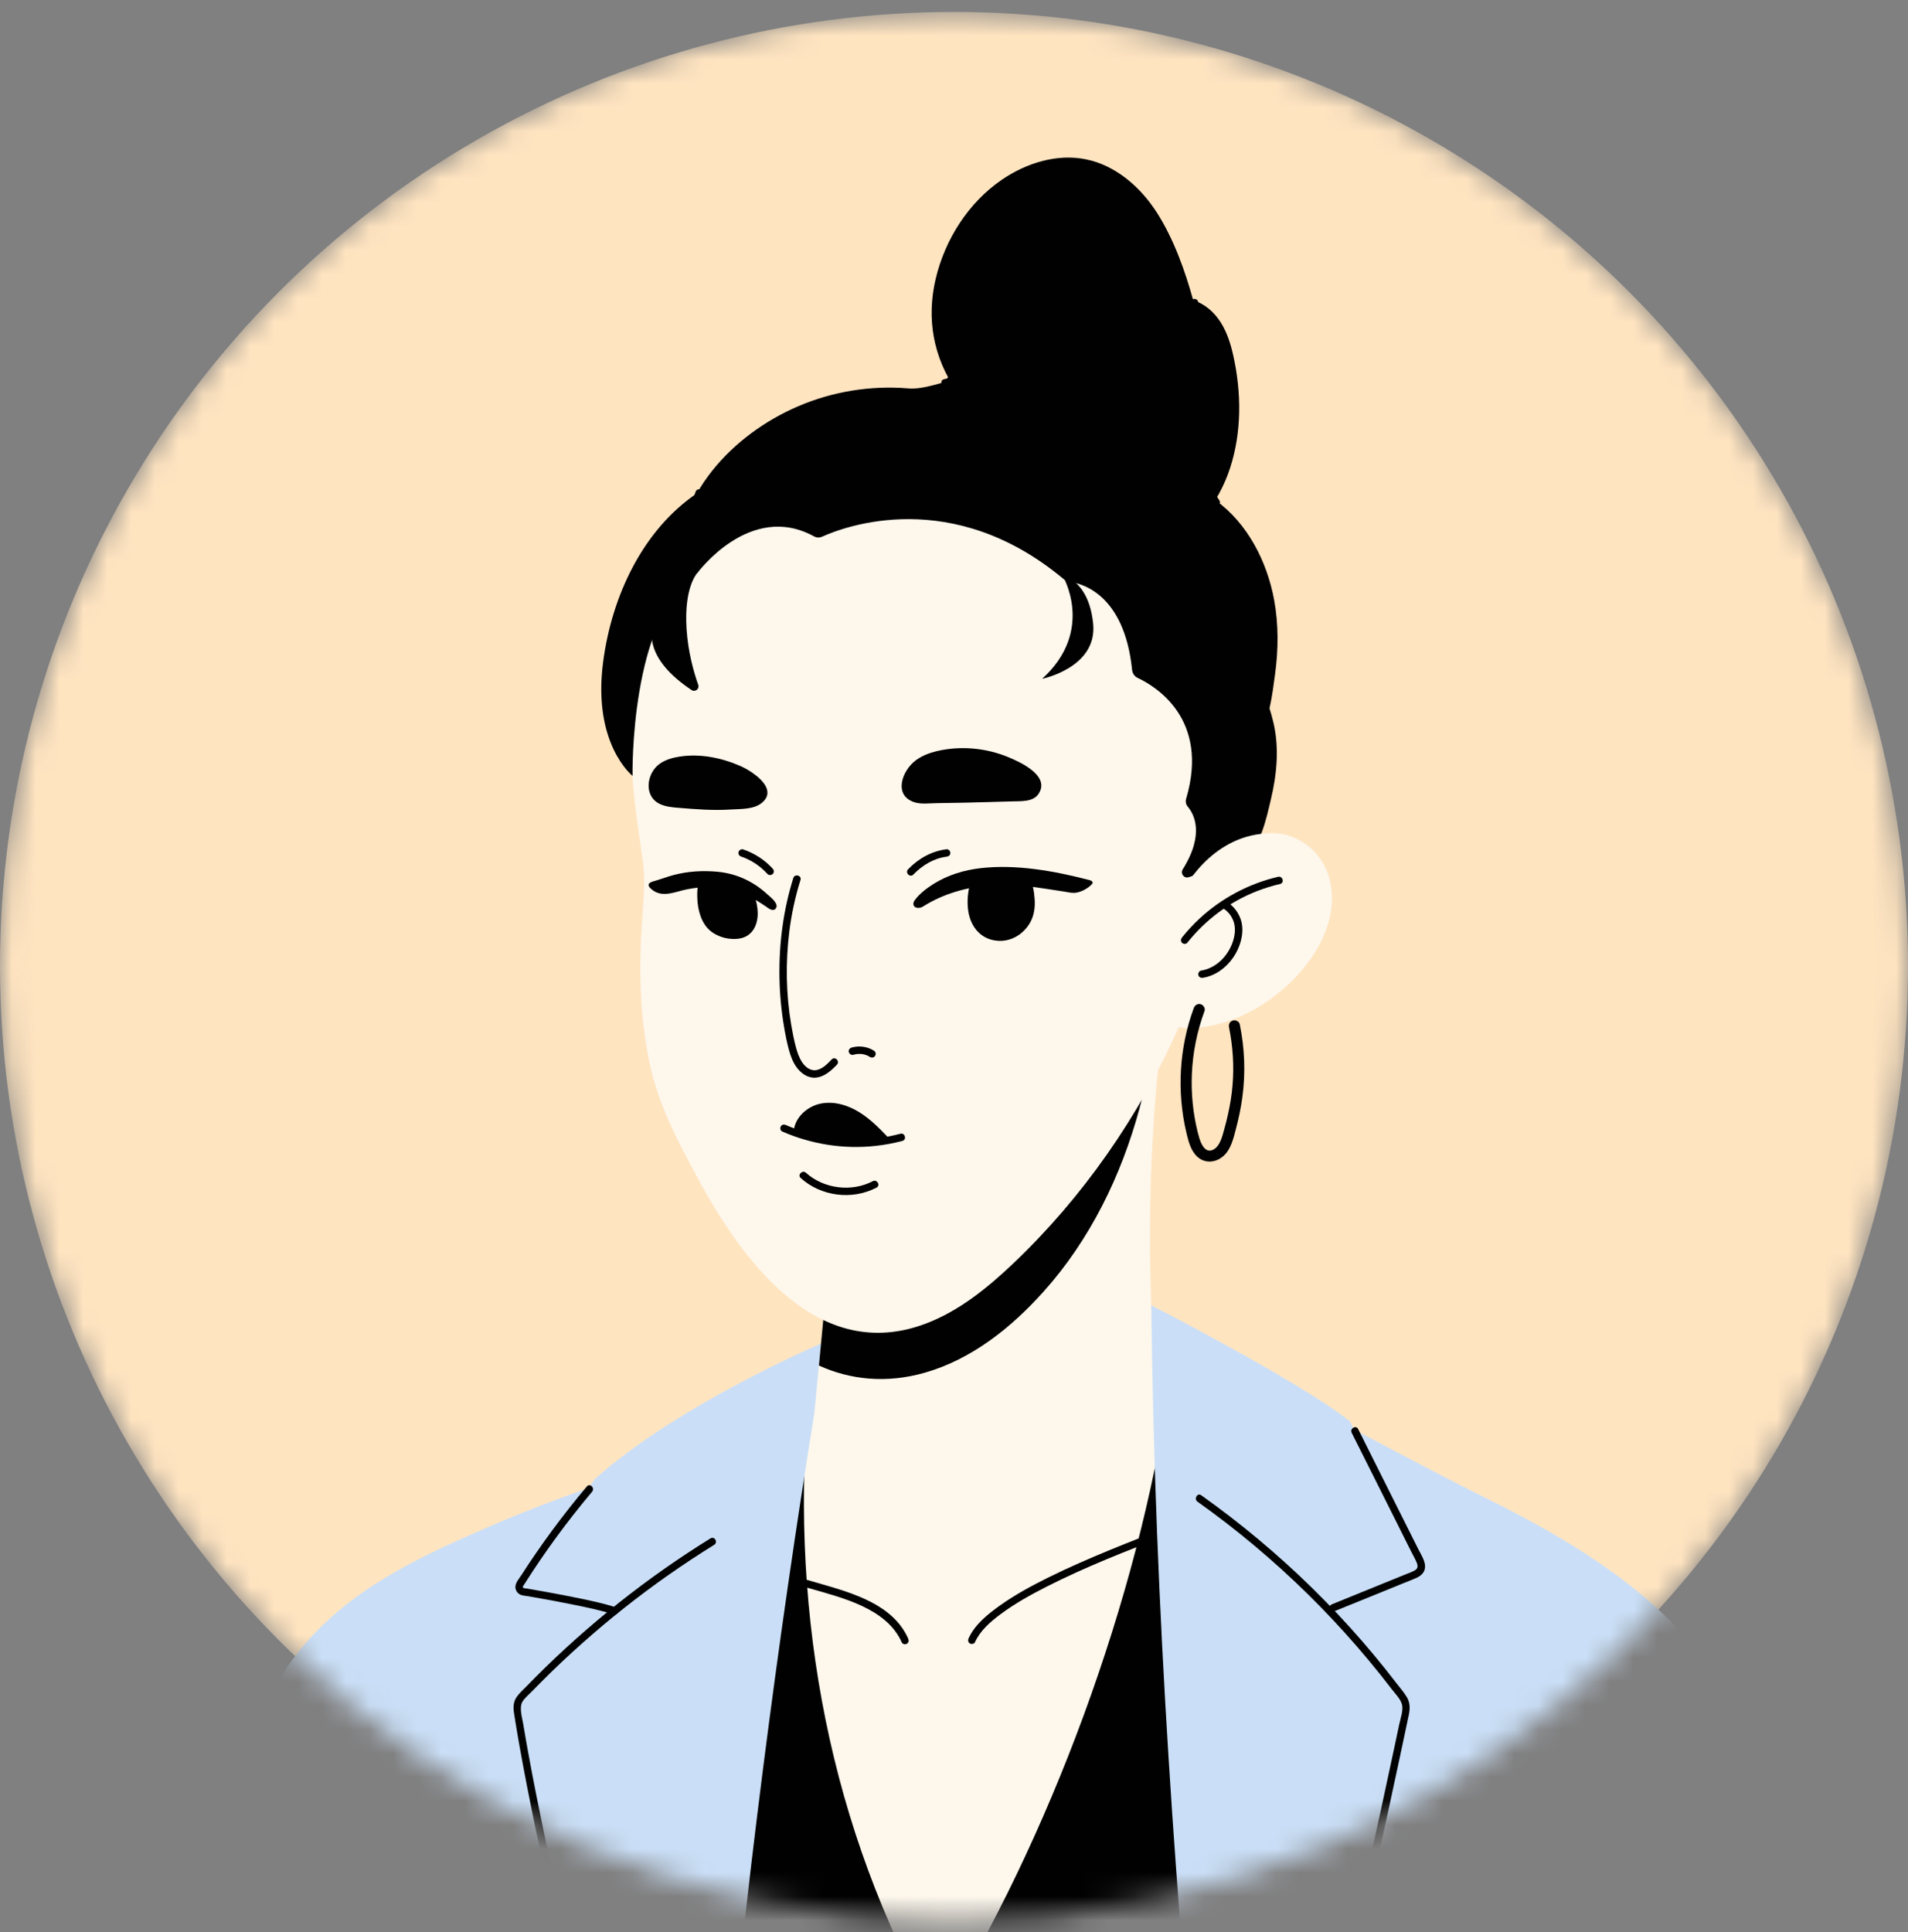 <svg width="80" height="81" viewBox="0 0 80 81" fill="none" xmlns="http://www.w3.org/2000/svg">
<rect x="0" y="0" width="80" height="81" fill="#808080" stroke="none"/>
<mask id="mask0_2492_26102" style="mask-type:alpha" maskUnits="userSpaceOnUse" x="0" y="0" width="80" height="81">
<circle cx="40" cy="40.5" r="40" fill="#C3DEF7"/>
</mask>
<g mask="url(#mask0_2492_26102)">
<circle cx="40" cy="40.5" r="40" fill="#FFE4C0"/>
<path d="M38.295 58.509L32.559 57.81L22.453 81.26L38.295 86.86L48.272 84.679L57.025 70.179L50.605 57.81L46.542 55.873L38.295 58.509Z" fill="#FDF7EC"/>
<path d="M25.164 64.048C27.103 64.608 29.042 65.169 30.98 65.73C31.947 66.009 32.913 66.288 33.879 66.568C34.634 66.786 35.405 66.983 36.121 67.315C36.831 67.644 37.486 68.116 37.811 68.852C37.845 68.929 37.957 68.947 38.024 68.908C38.103 68.861 38.114 68.772 38.08 68.694C37.458 67.285 35.802 66.799 34.448 66.407C32.491 65.841 30.534 65.276 28.576 64.71C27.466 64.389 26.357 64.068 25.247 63.747C25.054 63.691 24.972 63.992 25.164 64.048Z" fill="#010101"/>
<path d="M40.881 68.84C41.096 68.362 41.515 67.996 41.941 67.677C42.548 67.224 43.216 66.854 43.89 66.511C45.536 65.675 47.264 65.004 48.986 64.343C49.914 63.986 50.844 63.638 51.769 63.273C51.847 63.243 51.902 63.169 51.878 63.082C51.857 63.007 51.765 62.942 51.686 62.973C49.969 63.649 48.234 64.278 46.527 64.982C45.663 65.338 44.804 65.71 43.966 66.125C43.265 66.472 42.571 66.846 41.932 67.3C41.424 67.662 40.875 68.099 40.612 68.683C40.577 68.76 40.59 68.851 40.668 68.896C40.735 68.935 40.847 68.918 40.881 68.84Z" fill="#010101"/>
<path d="M53.195 61.572L49.003 58.245C47.731 66.985 44 77.143 39.313 84.628C39.134 84.317 38.957 84.003 38.786 83.687C34.572 75.9 33.078 66.93 33.942 58.154L24.336 73.994L27.163 88.214L55.443 88.868L53.195 61.572Z" fill="#010101"/>
<path d="M30.479 87.614C31.476 77.376 32.82 67.173 34.506 57.026L34.647 56.225C34.647 56.225 28.463 58.833 24.93 62.016L21.352 67.099L22.456 87.036L30.479 87.614Z" fill="#CADFF7"/>
<path d="M48.455 57.681L33.961 61.174C34.139 59.317 34.158 59.102 34.334 57.244C34.492 55.585 34.651 53.924 34.808 52.265L48.833 41.361L48.995 41.234C48.189 46.672 48.008 52.202 48.455 57.681Z" fill="#FDF7EC"/>
<path d="M48.834 41.361C48.847 41.779 48.788 42.196 48.652 42.592C48.224 43.838 48.122 45.196 47.772 46.487C47.008 49.296 45.701 51.98 43.748 54.154C42.391 55.667 40.733 56.986 38.78 57.544C37.17 58.006 35.645 57.842 34.336 57.245C34.493 55.586 34.652 53.925 34.81 52.265L48.834 41.361Z" fill="#010101"/>
<path d="M49.422 43.065C50.709 40.154 51.542 37.051 51.815 33.924C52.146 30.12 51.516 26.041 49.082 23.101C47.407 21.078 45.004 19.756 42.491 18.998C40.01 18.25 37.321 18.019 34.829 18.729C28.669 20.484 26.063 26.9 26.539 32.827C26.622 33.849 26.772 34.879 26.927 35.892C27.075 36.849 26.975 37.776 26.911 38.747C26.787 40.631 26.829 42.537 27.2 44.394C27.575 46.277 28.363 47.736 29.248 49.378C31.127 52.87 34.305 57.209 38.836 55.48C40.219 54.952 41.396 53.997 42.471 52.978C45.38 50.219 47.773 46.799 49.422 43.065Z" fill="#FDF7EC"/>
<path d="M33.263 36.808C32.842 38.151 32.658 39.568 32.682 40.974C32.694 41.676 32.76 42.379 32.879 43.072C32.933 43.391 32.995 43.711 33.082 44.023C33.151 44.27 33.243 44.523 33.394 44.733C33.573 44.983 33.854 45.193 34.176 45.177C34.547 45.159 34.847 44.888 35.091 44.633C35.23 44.488 35.01 44.267 34.871 44.413C34.69 44.601 34.455 44.848 34.176 44.865C33.949 44.879 33.752 44.713 33.634 44.534C33.505 44.34 33.429 44.117 33.37 43.893C33.289 43.59 33.229 43.281 33.176 42.971C32.956 41.68 32.934 40.35 33.095 39.05C33.186 38.318 33.343 37.594 33.563 36.891C33.623 36.699 33.323 36.617 33.263 36.808Z" fill="#010101"/>
<path d="M35.784 44.218C35.82 44.208 35.856 44.199 35.893 44.192C35.897 44.191 35.942 44.185 35.906 44.19C35.925 44.187 35.943 44.185 35.962 44.184C35.994 44.182 36.026 44.181 36.058 44.182C36.076 44.183 36.094 44.184 36.112 44.185C36.117 44.185 36.166 44.191 36.146 44.188C36.127 44.185 36.175 44.193 36.179 44.194C36.197 44.198 36.215 44.202 36.233 44.206C36.263 44.214 36.294 44.223 36.324 44.233C36.33 44.235 36.382 44.257 36.35 44.243C36.362 44.248 36.374 44.254 36.387 44.26C36.419 44.276 36.451 44.294 36.482 44.313C36.551 44.357 36.657 44.33 36.695 44.257C36.736 44.181 36.713 44.09 36.639 44.044C36.361 43.869 36.015 43.827 35.701 43.917C35.623 43.94 35.566 44.028 35.592 44.109C35.618 44.189 35.7 44.242 35.784 44.218Z" fill="#010101"/>
<path d="M37.313 47.76C36.919 47.348 36.52 46.931 36.036 46.63C35.553 46.329 34.967 46.151 34.408 46.265C33.85 46.379 33.343 46.832 33.281 47.399C33.281 47.399 33.968 47.864 35.297 47.903C36.626 47.942 37.313 47.76 37.313 47.76Z" fill="#010101"/>
<path d="M32.794 47.432C34.021 47.97 35.38 48.185 36.712 48.037C37.092 47.995 37.467 47.926 37.836 47.829C38.03 47.778 37.948 47.477 37.754 47.528C36.518 47.855 35.204 47.851 33.97 47.519C33.622 47.425 33.281 47.307 32.952 47.163C32.875 47.129 32.785 47.14 32.739 47.218C32.7 47.285 32.717 47.398 32.794 47.432Z" fill="#010101"/>
<path d="M33.573 49.385C34.427 50.156 35.733 50.321 36.751 49.786C36.929 49.693 36.772 49.424 36.594 49.517C35.705 49.984 34.54 49.838 33.793 49.165C33.645 49.031 33.424 49.251 33.573 49.385Z" fill="#010101"/>
<path d="M38.296 36.662C38.672 36.274 39.148 35.981 39.691 35.914C39.775 35.904 39.847 35.85 39.847 35.758C39.847 35.682 39.775 35.592 39.691 35.602C39.062 35.679 38.514 35.989 38.076 36.441C37.936 36.586 38.156 36.806 38.296 36.662Z" fill="#010101"/>
<path d="M31.076 35.909C31.498 36.052 31.878 36.305 32.179 36.638C32.236 36.7 32.342 36.695 32.4 36.638C32.462 36.576 32.457 36.48 32.4 36.417C32.063 36.046 31.633 35.769 31.158 35.608C31.078 35.581 30.988 35.639 30.967 35.717C30.943 35.802 30.995 35.882 31.076 35.909Z" fill="#010101"/>
<path d="M45.763 37.087C45.605 37.242 45.404 37.354 45.189 37.409C44.979 37.462 44.775 37.399 44.564 37.367C43.545 37.218 42.577 37.024 41.537 37.108C40.544 37.189 39.555 37.462 38.709 37.998C38.46 38.157 38.158 37.997 38.366 37.721C38.57 37.451 38.868 37.227 39.153 37.049C39.739 36.682 40.42 36.476 41.104 36.396C42.614 36.22 44.226 36.516 45.684 36.896C45.742 36.911 45.812 36.942 45.812 37.001C45.812 37.035 45.787 37.063 45.763 37.087Z" fill="#010101"/>
<path d="M29.083 37.234C29.532 37.166 29.99 37.132 30.439 37.216C30.836 37.291 31.21 37.456 31.56 37.655C31.737 37.755 31.909 37.865 32.078 37.978C32.189 38.052 32.392 38.238 32.519 38.096C32.696 37.895 32.289 37.597 32.165 37.483C31.582 36.945 30.869 36.618 30.082 36.545C29.467 36.488 28.836 36.524 28.238 36.684C27.959 36.758 27.693 36.864 27.413 36.941C27.345 36.96 27.215 36.997 27.197 37.082C27.179 37.17 27.296 37.263 27.36 37.312C27.808 37.654 28.35 37.362 28.827 37.277C28.912 37.262 28.997 37.248 29.083 37.234Z" fill="#010101"/>
<path d="M30.928 37.031C30.654 36.907 30.358 36.831 30.058 36.809C29.924 36.799 29.783 36.797 29.654 36.788C29.216 36.759 29.228 37.318 29.237 37.649C29.25 38.122 29.395 38.695 29.771 39.012C30.108 39.296 30.607 39.422 31.04 39.338C31.558 39.237 31.777 38.761 31.77 38.272C31.767 38.023 31.715 37.77 31.621 37.541C31.505 37.257 31.195 37.151 30.928 37.031Z" fill="#010101"/>
<path d="M43.359 38.201C43.39 38.026 43.394 37.847 43.38 37.671C43.358 37.406 43.309 36.883 43.043 36.754C42.548 36.513 41.94 36.413 41.397 36.495C41.368 36.5 41.339 36.504 41.311 36.508C41.136 36.535 40.898 36.561 40.787 36.719C40.703 36.838 40.673 37.041 40.642 37.18C40.569 37.508 40.548 37.853 40.597 38.186C40.699 38.869 41.141 39.401 41.859 39.44C42.4 39.47 42.891 39.172 43.169 38.716C43.266 38.558 43.326 38.382 43.359 38.201Z" fill="#010101"/>
<path d="M38.59 31.749C38.87 31.59 39.188 31.498 39.506 31.441C40.429 31.273 41.399 31.38 42.266 31.736C42.79 31.951 44.047 32.525 43.544 33.282C43.318 33.621 42.823 33.584 42.454 33.595C41.76 33.615 41.067 33.636 40.373 33.651C40.008 33.659 39.644 33.665 39.28 33.669C38.976 33.672 38.626 33.725 38.336 33.63C37.441 33.337 37.826 32.294 38.403 31.87C38.463 31.826 38.526 31.786 38.59 31.749Z" fill="#010101"/>
<path d="M31.53 32.385C32.005 32.709 32.463 33.212 31.958 33.645C31.614 33.94 31.054 33.909 30.63 33.936C29.893 33.984 29.155 33.923 28.421 33.863C28.163 33.842 27.9 33.815 27.667 33.704C26.968 33.373 27.112 32.398 27.67 32.012C27.915 31.843 28.21 31.76 28.505 31.716C29.36 31.587 30.242 31.764 31.035 32.108C31.168 32.166 31.35 32.262 31.53 32.385Z" fill="#010101"/>
<path d="M46.484 15.516C47.727 16.553 48.546 17.998 48.985 19.544C49.166 20.182 49.139 20.621 48.686 21.135C48.079 21.826 47.205 21.882 46.341 21.8C44.337 21.61 42.376 20.91 40.74 19.735C40.303 19.422 39.885 19.07 39.571 18.634C39.21 18.133 38.91 17.402 39.166 16.804C39.431 16.183 39.862 15.61 40.337 15.136C40.8 14.674 41.372 14.1 42.041 14.046C43.638 13.915 45.262 14.496 46.484 15.516Z" fill="#010101"/>
<path d="M42.013 7.53C43.036 6.834 44.313 6.433 45.527 6.678C46.781 6.931 47.824 7.843 48.513 8.922C49.209 10.011 49.69 11.355 50.03 12.592C50.512 12.731 50.912 13.087 51.181 13.511C51.451 13.934 51.602 14.422 51.711 14.912C52.053 16.451 52.068 18.107 51.577 19.617C51.328 20.386 50.941 21.075 50.435 21.703C50.206 21.988 50.077 22.302 49.745 22.497C49.413 22.693 49.01 22.765 48.63 22.782C46.851 22.866 45.103 22.107 43.728 20.974C42.187 19.703 41.225 18.023 40.11 16.404C39.133 14.984 38.835 13.361 39.234 11.678C39.624 10.035 40.609 8.486 42.013 7.53Z" fill="#010101"/>
<path d="M48.775 17.853C49.014 16.7 48.976 15.5 48.658 14.366C48.605 14.173 48.304 14.255 48.358 14.449C48.66 15.528 48.702 16.672 48.475 17.77C48.434 17.966 48.735 18.049 48.775 17.853Z" fill="#010101"/>
<path d="M40.222 15.524C40.597 15.023 41.102 14.585 41.694 14.362C41.994 14.248 42.31 14.189 42.632 14.198C42.956 14.206 43.283 14.26 43.6 14.322C44.269 14.451 44.931 14.656 45.534 14.976C46.136 15.296 46.654 15.753 47.115 16.253C47.651 16.835 48.095 17.498 48.434 18.215C48.52 18.396 48.789 18.238 48.703 18.057C48.385 17.386 47.974 16.762 47.486 16.201C47.017 15.663 46.473 15.155 45.853 14.796C45.227 14.434 44.527 14.198 43.822 14.049C43.151 13.908 42.445 13.799 41.776 14.004C41.031 14.233 40.414 14.75 39.953 15.367C39.902 15.435 39.942 15.541 40.008 15.581C40.088 15.627 40.171 15.592 40.222 15.524Z" fill="#010101"/>
<path d="M49.931 12.721C50.124 13.28 50.239 13.86 50.27 14.45C50.28 14.649 50.592 14.651 50.581 14.45C50.549 13.833 50.433 13.222 50.232 12.638C50.167 12.45 49.865 12.531 49.931 12.721Z" fill="#010101"/>
<path d="M53.229 29.694C53.34 29.204 53.403 28.699 53.462 28.265C53.602 27.232 53.611 26.176 53.423 25.148C53.13 23.554 52.313 21.945 50.977 20.98C50.392 20.556 50.13 19.691 49.629 19.132C49.095 18.536 48.445 18.043 47.722 17.699C46.848 17.283 45.624 16.984 44.528 17.099C43.955 16.674 43.308 16.345 42.629 16.138C41.86 15.905 41.045 15.828 40.246 15.903C39.501 15.973 38.803 16.341 38.071 16.281C36.501 16.152 34.898 16.413 33.451 17.038C32.074 17.633 30.809 18.549 29.869 19.725C29.628 20.027 29.409 20.347 29.218 20.682C26.963 22.214 25.648 24.965 25.285 27.777C24.843 31.203 26.522 32.526 26.522 32.526C26.522 32.526 26.389 25.877 29.235 24.027C29.235 24.027 31.444 21.007 34.13 22.486C34.236 22.544 34.363 22.548 34.473 22.498C35.41 22.074 39.935 20.362 44.622 24.297C44.682 24.348 44.756 24.38 44.834 24.389C45.311 24.445 47.141 24.869 47.467 28.085C47.482 28.231 47.572 28.359 47.704 28.421C48.436 28.763 50.728 30.128 49.733 33.484C49.698 33.601 49.723 33.726 49.802 33.818C50.059 34.121 50.52 34.958 49.59 36.445C49.482 36.617 49.64 36.832 49.834 36.775C50.331 36.626 51.076 36.328 51.722 35.76C51.933 35.804 51.913 36.209 52.091 36.077C52.854 35.51 53.08 34.386 53.292 33.49C53.536 32.461 53.638 31.369 53.402 30.329C53.353 30.115 53.295 29.903 53.229 29.694Z" fill="#010101"/>
<path d="M39.663 16.198C40.485 16.011 41.347 16.023 42.166 16.219C42.573 16.317 42.97 16.457 43.346 16.642C43.535 16.735 43.718 16.839 43.896 16.952C44.054 17.054 44.208 17.157 44.388 17.217C44.535 17.267 44.693 17.281 44.847 17.291C45.084 17.305 45.321 17.314 45.558 17.336C46.021 17.38 46.481 17.459 46.929 17.586C47.772 17.825 48.529 18.247 49.156 18.861C49.835 19.527 50.351 20.335 50.858 21.134C50.966 21.303 51.235 21.147 51.127 20.977C50.66 20.241 50.185 19.5 49.589 18.859C48.976 18.2 48.238 17.703 47.388 17.404C46.948 17.249 46.491 17.146 46.03 17.081C45.773 17.044 45.516 17.017 45.257 17C45.06 16.988 44.86 16.991 44.664 16.963C44.51 16.94 44.372 16.883 44.239 16.803C44.055 16.692 43.879 16.571 43.69 16.469C43.308 16.263 42.902 16.098 42.484 15.98C41.541 15.712 40.536 15.68 39.581 15.897C39.385 15.942 39.468 16.242 39.663 16.198Z" fill="#010101"/>
<path d="M29.233 24.027C29.233 24.027 25.092 26.314 28.995 28.927C29.145 29.027 29.336 28.879 29.276 28.71C29.094 28.196 28.848 27.345 28.786 26.362C28.675 24.598 29.233 24.027 29.233 24.027Z" fill="#010101"/>
<path d="M27.477 26.633C27.596 25.631 28.205 24.709 29.068 24.193C29.24 24.09 29.083 23.82 28.91 23.924C27.945 24.5 27.297 25.518 27.165 26.633C27.155 26.716 27.244 26.788 27.321 26.788C27.413 26.788 27.467 26.717 27.477 26.633Z" fill="#010101"/>
<path d="M44.546 24.119C44.546 24.119 45.94 26.42 43.695 28.457C43.695 28.457 46.015 27.989 45.835 26.152C45.655 24.314 44.546 24.119 44.546 24.119Z" fill="#010101"/>
<path d="M29.178 20.588C28.907 21.227 28.793 21.921 28.865 22.613C28.874 22.697 28.93 22.769 29.021 22.769C29.098 22.769 29.185 22.698 29.177 22.613C29.11 21.979 29.198 21.333 29.447 20.745C29.48 20.667 29.47 20.578 29.391 20.532C29.326 20.493 29.211 20.51 29.178 20.588Z" fill="#010101"/>
<path d="M34.424 21.977C33.811 21.075 33.806 19.834 34.413 18.927C34.525 18.76 34.255 18.604 34.144 18.77C33.479 19.762 33.483 21.148 34.155 22.135C34.267 22.3 34.538 22.144 34.424 21.977Z" fill="#010101"/>
<path d="M34.711 21.628C34.474 20.902 34.601 20.099 35.044 19.479C35.093 19.41 35.056 19.305 34.988 19.265C34.91 19.22 34.824 19.253 34.775 19.321C34.288 20.003 34.151 20.914 34.411 21.71C34.473 21.9 34.774 21.819 34.711 21.628Z" fill="#010101"/>
<path d="M44.971 24.154C46.355 23.671 47.661 22.972 48.824 22.079C49.154 21.826 49.472 21.56 49.779 21.279C49.926 21.143 49.706 20.923 49.558 21.058C48.506 22.024 47.301 22.819 46.001 23.409C45.637 23.575 45.266 23.722 44.888 23.854C44.7 23.919 44.781 24.221 44.971 24.154Z" fill="#010101"/>
<path d="M52.91 29.706C52.628 30.418 52.1 31.021 51.442 31.407C51.269 31.509 51.426 31.779 51.6 31.677C52.333 31.247 52.898 30.578 53.211 29.79C53.242 29.711 53.177 29.618 53.102 29.598C53.013 29.573 52.942 29.628 52.91 29.706Z" fill="#010101"/>
<path d="M47.868 28.377C48.669 28.444 49.466 28.195 50.099 27.704C50.166 27.653 50.154 27.538 50.099 27.484C50.034 27.418 49.946 27.432 49.879 27.484C49.311 27.924 48.581 28.125 47.868 28.065C47.668 28.048 47.669 28.36 47.868 28.377Z" fill="#010101"/>
<path d="M44.545 17.067C43.872 17.138 43.229 17.388 42.693 17.8C42.151 18.217 41.745 18.78 41.508 19.421C41.374 19.782 41.302 20.166 41.289 20.551C41.282 20.751 41.594 20.751 41.601 20.551C41.644 19.295 42.41 18.164 43.552 17.648C43.864 17.506 44.204 17.415 44.545 17.379C44.629 17.37 44.701 17.314 44.701 17.223C44.701 17.145 44.629 17.058 44.545 17.067Z" fill="#010101"/>
<path d="M52.435 35.034C52.716 34.967 53.014 34.929 53.329 34.926C54.269 34.916 55.153 35.501 55.558 36.343C55.876 37.002 55.915 37.775 55.75 38.488C55.584 39.2 55.224 39.856 54.779 40.437C53.65 41.909 51.724 43.088 49.831 43.102C49.311 43.107 48.792 42.868 48.502 42.428C48.331 42.17 48.257 41.859 48.226 41.55C48.126 40.552 48.546 39.611 48.908 38.704C49.235 37.887 49.661 37.094 50.242 36.428C50.823 35.761 51.568 35.242 52.435 35.034Z" fill="#FDF7EC"/>
<path d="M49.78 39.523C50.538 38.567 51.546 37.812 52.682 37.365C53.004 37.238 53.335 37.136 53.673 37.057C53.868 37.012 53.786 36.711 53.59 36.757C52.359 37.042 51.211 37.657 50.285 38.517C50.024 38.76 49.781 39.023 49.559 39.302C49.507 39.368 49.495 39.458 49.559 39.523C49.614 39.577 49.727 39.589 49.78 39.523Z" fill="#010101"/>
<path d="M51.246 38.055C51.497 38.199 51.68 38.438 51.749 38.721C51.824 39.03 51.746 39.382 51.616 39.667C51.379 40.185 50.928 40.597 50.356 40.69C50.273 40.703 50.227 40.806 50.247 40.881C50.271 40.97 50.355 41.004 50.439 40.99C50.962 40.906 51.409 40.571 51.706 40.14C52.021 39.681 52.212 39.025 52.002 38.487C51.886 38.192 51.679 37.944 51.403 37.785C51.229 37.686 51.072 37.955 51.246 38.055Z" fill="#010101"/>
<path d="M50.053 42.26C49.442 43.919 49.336 45.757 49.742 47.477C49.825 47.828 49.92 48.229 50.195 48.486C50.521 48.79 50.983 48.745 51.304 48.456C51.623 48.169 51.723 47.694 51.828 47.296C51.942 46.865 52.032 46.429 52.091 45.987C52.229 44.97 52.187 43.949 51.982 42.943C51.957 42.82 51.81 42.748 51.695 42.78C51.566 42.815 51.506 42.944 51.532 43.068C51.694 43.87 51.747 44.689 51.678 45.505C51.644 45.91 51.578 46.311 51.49 46.707C51.445 46.911 51.394 47.114 51.338 47.316C51.289 47.492 51.245 47.675 51.169 47.842C51.102 47.989 51.01 48.126 50.863 48.198C50.743 48.257 50.642 48.244 50.544 48.172C50.568 48.189 50.505 48.135 50.499 48.129C50.473 48.102 50.471 48.099 50.456 48.078C50.41 48.014 50.373 47.943 50.342 47.871C50.329 47.84 50.299 47.754 50.283 47.701C50.255 47.608 50.231 47.515 50.208 47.421C50.018 46.642 49.941 45.84 49.973 45.039C50.009 44.132 50.19 43.236 50.504 42.384C50.548 42.266 50.455 42.128 50.341 42.097C50.211 42.061 50.097 42.141 50.053 42.26Z" fill="#010101"/>
<path d="M50.544 92.565C49.299 79.934 48.415 67.412 48.273 54.721C48.273 54.721 54.48 57.904 56.6 59.583L60.531 67.452L54.402 93.269L50.544 92.565Z" fill="#CADFF7"/>
<path d="M77.004 93.268C76.346 88.739 76.621 89.928 75.656 84.402C74.963 80.432 73.69 72.237 71.047 69.058C68.78 66.332 65.585 64.436 62.412 62.857C58.593 60.957 54.968 58.891 50.875 56.887L52.574 92.935L77.004 93.268Z" fill="#CADFF7"/>
<path d="M30.57 60.465C29.545 69.247 28.097 77.98 26.231 86.623C26.156 86.972 26.07 87.341 25.82 87.597C25.607 87.817 25.303 87.921 25.011 88.013C19.018 89.916 12.523 90.208 6.383 88.851C5.551 88.667 4.882 90.524 4.697 89.691C4.606 89.279 4.228 88.983 4.366 88.583C5.713 84.676 7.659 79.181 9.439 74.923C10.265 72.947 11.191 70.912 12.529 69.229C14.599 66.625 17.62 65.241 20.606 63.957C23.837 62.566 27.195 61.47 30.625 60.687L30.57 60.465Z" fill="#CADFF7"/>
<path d="M29.789 64.491C27.132 66.137 24.665 68.091 22.457 70.305C22.331 70.431 22.206 70.558 22.082 70.686C21.943 70.829 21.782 70.969 21.668 71.132C21.533 71.324 21.512 71.543 21.545 71.769C21.561 71.878 21.578 71.986 21.596 72.095C21.648 72.426 21.705 72.757 21.763 73.087C21.969 74.255 22.199 75.419 22.439 76.581C22.838 78.51 23.267 80.433 23.713 82.352C24.362 85.15 25.048 87.939 25.755 90.723C25.861 91.138 25.967 91.553 26.073 91.968C26.123 92.163 26.423 92.08 26.373 91.885C25.633 88.999 24.914 86.106 24.232 83.205C23.759 81.196 23.304 79.183 22.878 77.164C22.615 75.912 22.362 74.658 22.134 73.399C22.066 73.023 22 72.648 21.938 72.272C21.893 72 21.754 71.568 21.913 71.324C22.014 71.17 22.174 71.038 22.302 70.906C22.438 70.767 22.574 70.628 22.712 70.491C22.987 70.216 23.266 69.944 23.549 69.677C24.115 69.143 24.697 68.626 25.293 68.125C26.475 67.133 27.715 66.21 29.004 65.362C29.315 65.157 29.63 64.957 29.946 64.76C30.117 64.655 29.96 64.385 29.789 64.491Z" fill="#010101"/>
<path d="M24.607 62.314C23.612 63.494 22.692 64.738 21.857 66.036C21.766 66.177 21.619 66.338 21.61 66.511C21.602 66.665 21.7 66.809 21.843 66.861C21.928 66.892 22.026 66.898 22.114 66.913C22.22 66.931 22.325 66.949 22.43 66.967C22.968 67.061 23.505 67.161 24.041 67.27C24.608 67.385 25.18 67.502 25.732 67.678C25.924 67.74 26.006 67.438 25.815 67.378C25.358 67.232 24.888 67.13 24.42 67.03C23.892 66.919 23.361 66.818 22.83 66.723C22.619 66.685 22.408 66.648 22.197 66.612C22.155 66.605 22.113 66.598 22.07 66.591C22.035 66.585 21.98 66.585 21.949 66.569C21.927 66.556 21.92 66.541 21.922 66.519C21.925 66.493 21.956 66.461 21.969 66.439C21.998 66.393 22.027 66.347 22.057 66.301C22.452 65.681 22.867 65.074 23.3 64.48C23.786 63.813 24.296 63.165 24.827 62.534C24.956 62.382 24.737 62.16 24.607 62.314Z" fill="#010101"/>
<path d="M50.209 62.952C51.858 64.123 53.411 65.427 54.852 66.846C55.57 67.553 56.26 68.29 56.92 69.052C57.247 69.43 57.566 69.814 57.878 70.204C58.04 70.407 58.2 70.612 58.358 70.818C58.5 71.004 58.711 71.209 58.778 71.437C58.852 71.686 58.723 72.03 58.67 72.28C58.604 72.593 58.537 72.905 58.471 73.217C58.283 74.099 58.094 74.981 57.903 75.862C57.659 76.989 57.413 78.116 57.164 79.242C56.886 80.498 56.605 81.754 56.319 83.008C56.032 84.271 55.74 85.533 55.441 86.793C55.164 87.959 54.881 89.123 54.585 90.284C54.344 91.23 54.096 92.175 53.824 93.113C53.646 93.724 53.468 94.343 53.222 94.93C53.236 94.896 53.211 94.956 53.206 94.969C53.197 94.99 53.187 95.012 53.177 95.033C53.159 95.073 53.14 95.112 53.12 95.15C53.027 95.328 53.296 95.486 53.389 95.308C53.64 94.824 53.795 94.282 53.955 93.764C54.223 92.892 54.46 92.011 54.69 91.128C54.984 89.999 55.264 88.867 55.536 87.732C55.841 86.468 56.136 85.202 56.427 83.935C56.722 82.651 57.011 81.366 57.297 80.079C57.557 78.907 57.815 77.735 58.07 76.561C58.275 75.615 58.479 74.669 58.681 73.723C58.809 73.123 58.937 72.523 59.063 71.923C59.119 71.657 59.136 71.4 58.992 71.154C58.867 70.941 58.692 70.745 58.541 70.549C58.389 70.351 58.236 70.155 58.081 69.961C57.445 69.166 56.777 68.397 56.08 67.656C54.688 66.178 53.178 64.813 51.571 63.574C51.175 63.269 50.773 62.972 50.366 62.683C50.203 62.566 50.047 62.837 50.209 62.952Z" fill="#010101"/>
<path d="M55.932 67.553C56.597 67.283 57.262 67.013 57.927 66.743C58.257 66.609 58.586 66.475 58.916 66.341C59.073 66.277 59.234 66.217 59.389 66.147C59.511 66.091 59.631 66.011 59.696 65.89C59.862 65.583 59.612 65.231 59.477 64.962C59.318 64.643 59.158 64.325 58.998 64.006C58.676 63.364 58.354 62.721 58.032 62.078C57.669 61.355 57.306 60.631 56.944 59.907C56.854 59.728 56.585 59.886 56.675 60.065C57.287 61.286 57.899 62.508 58.512 63.73C58.663 64.031 58.813 64.332 58.964 64.633C59.043 64.789 59.121 64.946 59.2 65.102C59.271 65.244 59.357 65.386 59.411 65.535C59.455 65.657 59.448 65.755 59.331 65.826C59.211 65.899 59.071 65.944 58.941 65.996C58.623 66.126 58.306 66.254 57.988 66.383C57.275 66.673 56.562 66.963 55.849 67.253C55.771 67.284 55.716 67.357 55.74 67.445C55.761 67.519 55.853 67.585 55.932 67.553Z" fill="#010101"/>
</g>
</svg>
